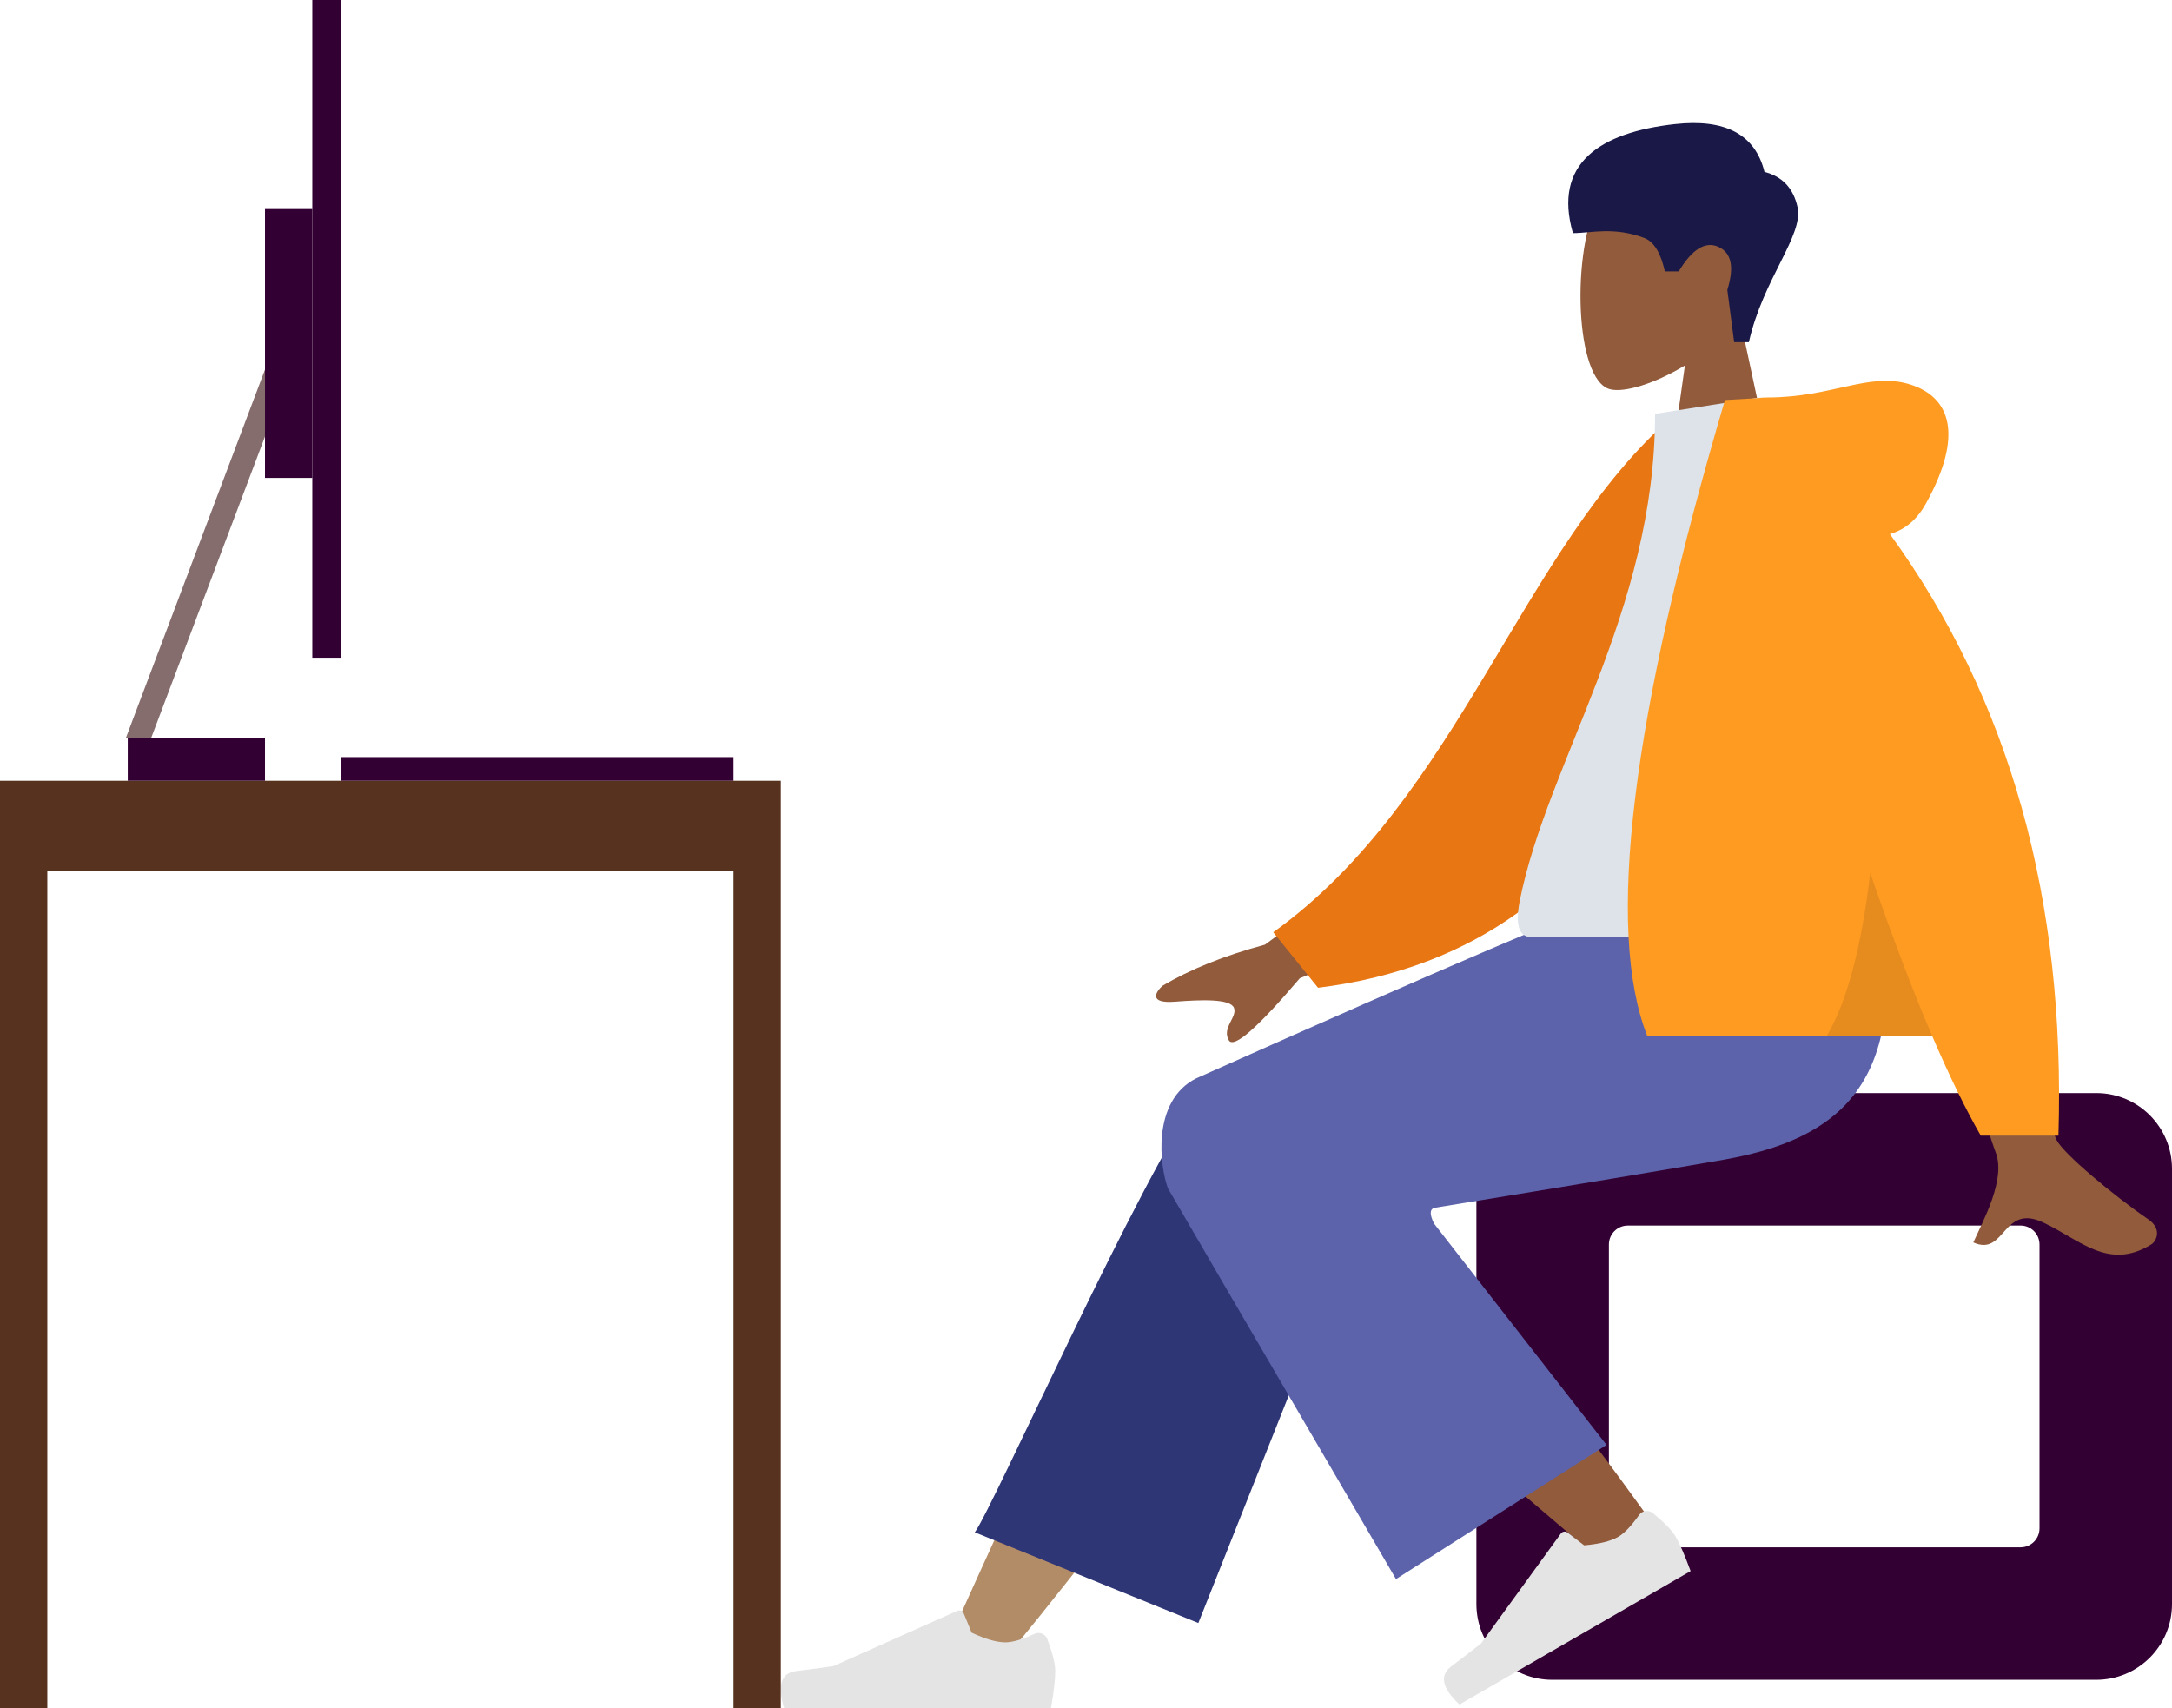 <svg width="459" height="361" viewBox="0 0 459 361" fill="none" xmlns="http://www.w3.org/2000/svg">
<path fill-rule="evenodd" clip-rule="evenodd" d="M367.738 67.49C372.346 62.081 375.464 55.453 374.943 48.026C373.442 26.625 343.651 31.333 337.857 42.134C332.062 52.935 332.75 80.333 340.24 82.263C343.226 83.033 349.589 81.147 356.065 77.244L352 106H376L367.738 67.49Z" fill="#915B3C"/>
<path fill-rule="evenodd" clip-rule="evenodd" d="M369.582 72.308C372.594 58.907 381.175 49.771 379.865 43.782C378.991 39.789 376.662 37.305 372.879 36.332C370.922 28.416 364.61 25.048 353.944 26.23C337.945 28.004 328.181 34.648 332.398 49.268C336.274 49.268 340.954 47.866 347.424 50.268C349.478 51.03 350.946 53.393 351.83 57.358H354.754C357.592 52.653 360.391 50.924 363.149 52.171C365.908 53.418 366.535 56.447 365.03 61.259L366.471 72.308H369.582Z" fill="#191847"/>
<path fill-rule="evenodd" clip-rule="evenodd" d="M443 231H328C319.163 231 312 238.163 312 247V339C312 347.837 319.163 355 328 355H443C451.837 355 459 347.837 459 339V247C459 238.163 451.837 231 443 231ZM427 259C429.209 259 431 260.791 431 263V323C431 325.209 429.209 327 427 327H344C341.791 327 340 325.209 340 323V263C340 260.791 341.791 259 344 259H427Z" fill="#330033"/>
<path fill-rule="evenodd" clip-rule="evenodd" d="M212.841 350C232.557 325.924 245.897 308.075 252.862 296.454C264.787 276.555 274.547 258.848 277.627 252.084C284.972 235.955 260.718 228.403 255.229 235.926C246.921 247.312 229.178 283.143 202 343.417L212.841 350Z" fill="#B28B67"/>
<path fill-rule="evenodd" clip-rule="evenodd" d="M253.242 343L289.935 250.637C297.783 233.8 259.884 222.732 254.117 230.568C241.023 248.357 209.901 318.534 206 323.834L253.242 343Z" fill="#2F3676"/>
<path fill-rule="evenodd" clip-rule="evenodd" d="M350.967 324.477C343.819 314.051 317.821 278.974 303.661 264.461C299.592 260.291 295.621 256.288 291.866 252.557C280.704 241.47 258.476 260.106 269.618 270.205C297.365 295.355 337.849 329.307 341.231 332.334C345.972 336.577 355.459 331.029 350.967 324.477Z" fill="#915B3C"/>
<path fill-rule="evenodd" clip-rule="evenodd" d="M349.295 319.767C351.758 321.794 353.359 323.45 354.101 324.734C355.002 326.296 356.058 328.725 357.267 332.021C355.456 333.067 339.174 342.467 308.422 360.222C304.73 356.759 304.155 354.07 306.696 352.157C309.238 350.243 311.335 348.629 312.988 347.315L329.848 324.087C330.172 323.64 330.798 323.54 331.244 323.865C331.252 323.87 331.26 323.876 331.267 323.882L334.77 326.579C337.984 326.299 340.382 325.702 341.965 324.788C343.251 324.045 344.727 322.501 346.393 320.154L346.393 320.154C347.033 319.253 348.281 319.041 349.182 319.681C349.221 319.708 349.259 319.737 349.295 319.767Z" fill="#E4E4E4"/>
<path fill-rule="evenodd" clip-rule="evenodd" d="M221.322 346.402C222.441 349.388 223 351.623 223 353.106C223 354.909 222.7 357.54 222.099 361C220.007 361 201.206 361 165.697 361C164.231 356.155 165.077 353.539 168.235 353.152C171.393 352.766 174.016 352.417 176.105 352.106L202.32 340.419C202.824 340.194 203.416 340.421 203.641 340.925C203.644 340.934 203.648 340.942 203.652 340.951L205.337 345.039C208.26 346.403 210.636 347.085 212.463 347.085C213.948 347.085 215.999 346.485 218.616 345.285L218.616 345.285C219.62 344.825 220.807 345.266 221.267 346.27C221.287 346.313 221.305 346.357 221.322 346.402Z" fill="#E4E4E4"/>
<path fill-rule="evenodd" clip-rule="evenodd" d="M303.138 255.25C333.635 250.282 354.062 246.884 364.419 245.058C393.943 239.852 402.552 223.965 397.462 189.302H343.066C335.867 191.381 305.79 204.237 252.832 227.872C243.304 232.602 245.079 246.548 246.82 251.142C246.891 251.329 262.954 278.853 295.008 333.713L339.506 305.365L303.054 258.59C302.092 256.651 302.12 255.538 303.138 255.25Z" fill="#5C63AB"/>
<path fill-rule="evenodd" clip-rule="evenodd" d="M299.219 176.211L267.321 199.635C258.669 201.97 251.441 204.874 245.636 208.349C244.265 209.598 242.608 212.128 248.295 211.691C253.981 211.254 259.982 211.049 260.767 212.989C261.551 214.929 258.11 217.248 259.696 219.865C260.754 221.61 265.749 217.235 274.683 206.741L306.27 193.642L299.219 176.211ZM421.692 177.02L400.795 177.102C413.698 218.756 420.664 240.857 421.692 243.406C424.006 249.14 419.109 257.874 417.015 262.567C423.835 265.619 423.109 254.317 431.712 258.319C439.565 261.973 445.538 268.592 454.611 262.994C455.726 262.306 456.949 259.715 453.995 257.69C446.638 252.645 436.035 243.815 434.602 240.908C432.648 236.945 428.345 215.649 421.692 177.02Z" fill="#915B3C"/>
<path fill-rule="evenodd" clip-rule="evenodd" d="M362.305 89.332L353.658 87.849C321.575 115.564 308.397 168.809 269.07 197.015L278.536 208.748C346.76 200.3 363.67 135.355 362.305 89.332Z" fill="#E87613"/>
<path fill-rule="evenodd" clip-rule="evenodd" d="M400 198C365.328 198 339.824 198 323.489 198C319.992 198 320.651 192.952 321.157 190.404C326.989 161.004 349.759 129.312 349.759 87.461L371.828 84C390.083 113.358 396.395 149.505 400 198Z" fill="#DDE3E9"/>
<path fill-rule="evenodd" clip-rule="evenodd" d="M399.385 112.858C402.59 111.937 405.129 109.788 407 106.411C415.066 91.856 412.153 83.842 403.533 81.208C394.912 78.574 387.225 84 373.49 84C372.743 84 372.059 84.047 371.437 84.141L364.528 84.535C344.706 151.715 339.239 196.537 348.128 219H408.348C411.916 227.32 415.33 234.32 418.591 240H435C436.544 190.067 424.673 147.686 399.385 112.858Z" fill="#FF9B21"/>
<path fill-rule="evenodd" clip-rule="evenodd" d="M395.235 184.498C393.341 200.344 390.263 211.845 386 219H408.348C404.186 209.295 399.815 197.794 395.235 184.498Z" fill="black" fill-opacity="0.1"/>
<rect y="165" width="165" height="19" fill="#57331F"/>
<rect y="184" width="10" height="177" fill="#57331F"/>
<rect x="155" y="184" width="10" height="177" fill="#57331F"/>
<rect x="66" width="6" height="139" fill="#330033"/>
<rect x="56.414" y="77" width="5" height="84.297" transform="rotate(20.686 56.414 77)" fill="#866D6D"/>
<rect x="27" y="156" width="29" height="9" fill="#330033"/>
<rect x="56" y="44" width="10" height="57" fill="#330033"/>
<rect x="72" y="160" width="83" height="5" fill="#330033"/>
</svg>
